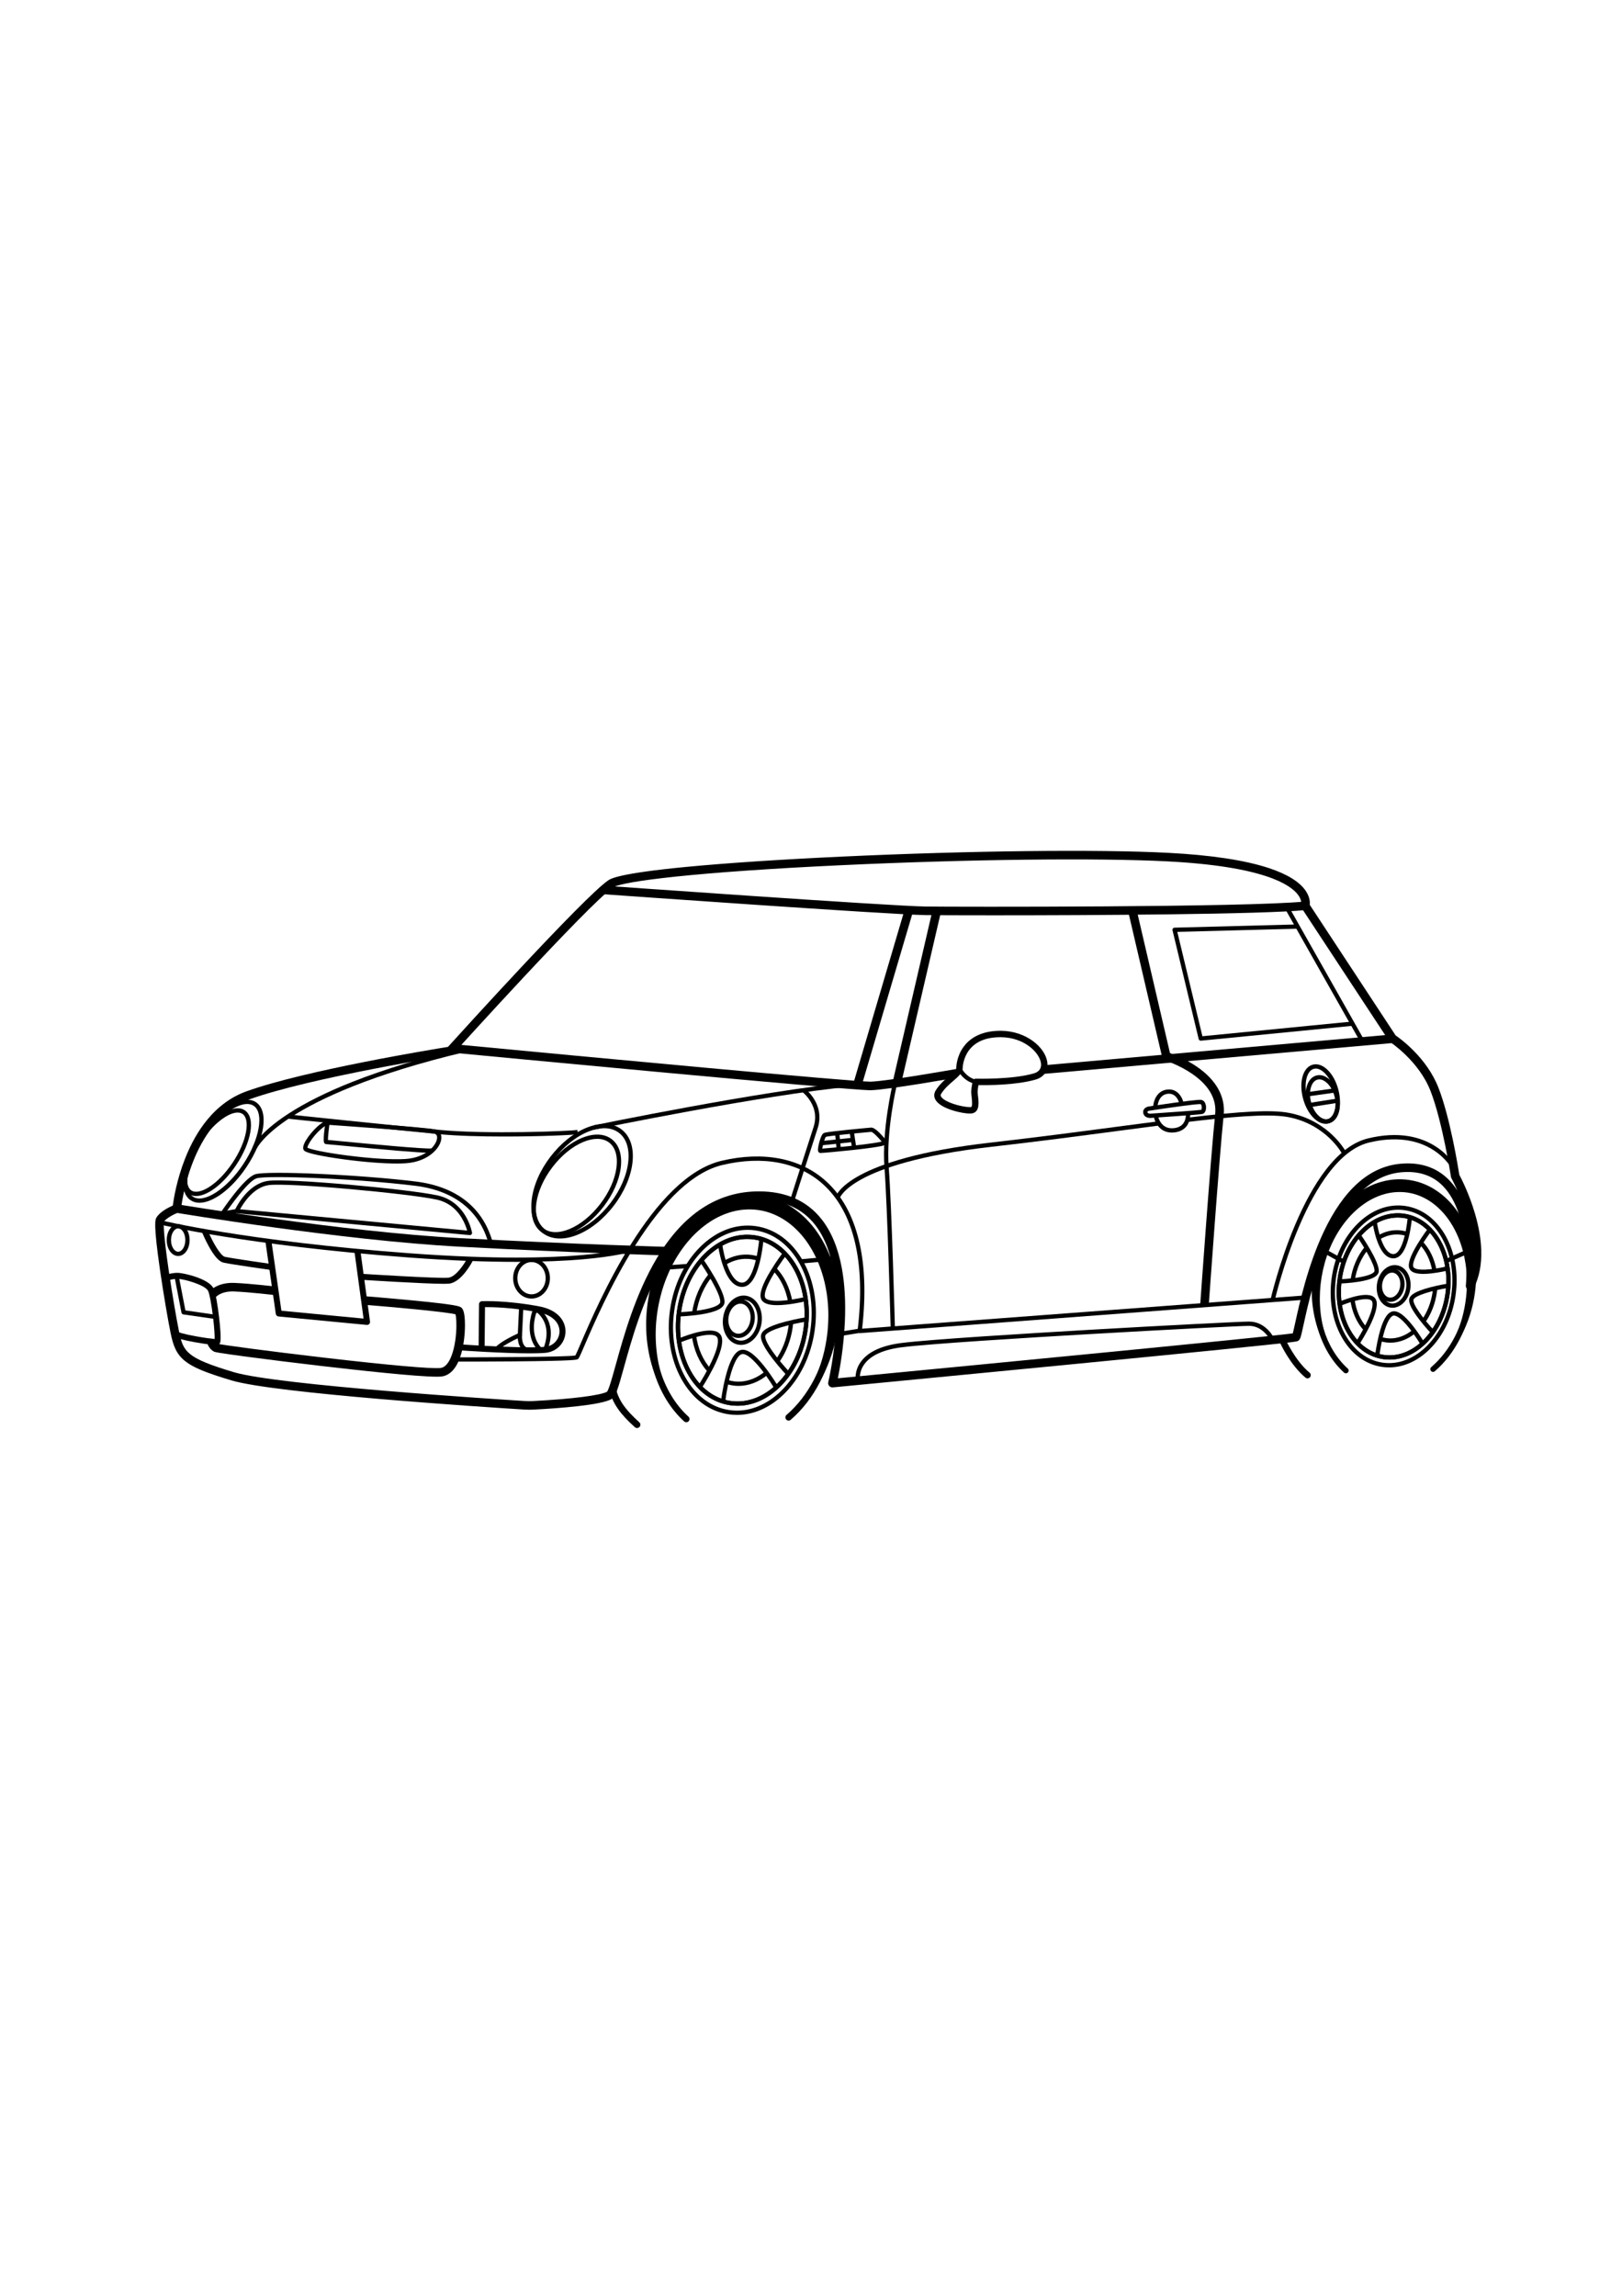 <?xml version="1.0" encoding="utf-8"?>
<!-- Generator: Adobe Illustrator 27.5.0, SVG Export Plug-In . SVG Version: 6.00 Build 0)  -->
<svg xmlns="http://www.w3.org/2000/svg" xmlns:xlink="http://www.w3.org/1999/xlink" viewBox="0 0 3787.958 2473.768" width="595" height="842" preserveAspectRatio="xMidYMid meet" data-scaled="true">
<g id="Layer_3">
	<rect x="0" y="0" style="fill:#FFFFFF;" width="3787.958" height="2473.768"/>
</g>
<g id="Layer_2">
	<g>
		<g>
			<path d="M1235.972,1848.099c-3.911,0-7.823-0.121-11.704-0.364c-96.345-6.04-582.094-37.707-683.723-68.091
				c-60.181-17.992-89.475-30.175-108.085-44.949c-20.712-16.442-27.975-35.911-34.133-66.084
				c-5.787-28.357-16.608-91.078-24.699-146.951c-15.833-109.34-10.973-117.631-8.362-122.085
				c7.863-13.413,28.139-23.701,38.292-28.196c2.07-15.738,9.18-60.029,28.479-109.19c13.952-35.541,31.417-66.187,51.908-91.086
				c25.939-31.519,56.792-53.861,91.703-66.407c136.631-49.103,434.792-97.986,470.496-103.739
				c31.198-34.463,315.339-347.675,373.731-388.439c5.878-4.104,23.766-16.591,183.855-31.887
				c94.606-9.04,219.856-17.321,362.209-23.95c297.792-13.866,596.69-17.343,761.48-8.855
				c101.006,5.202,180.561,17.26,236.454,35.838c42.321,14.067,71.022,31.813,85.306,52.745
				c9.671,14.172,10.317,26.267,9.615,32.919l200.574,304.963c11.523,7.864,72.485,51.949,99.836,121.769
				c27.397,69.934,46.258,187.135,48.812,203.513c4.282,7.967,22.798,43.69,36.451,90.146c8.985,30.573,13.953,59.433,14.766,85.773
				c1.033,33.527-4.69,63.116-17.014,87.944c-2.147,4.327-7.079,6.501-11.725,5.164c-4.643-1.337-7.665-5.802-7.182-10.609
				c0.161-1.621,15.414-163.152-54.435-233.104c-24.531-24.567-57.358-35.02-97.584-31.06
				c-64.354,6.334-118.919,56.158-162.18,148.089c-36.061,76.63-54.787,161.966-64.848,207.812
				c-6.813,31.049-7.688,35.038-13.521,37.955c-2.664,1.332-4.769,2.385-176.412,19.681
				c-90.156,9.085-215.193,21.417-371.639,36.654c-266.358,25.943-535.06,51.661-537.743,51.917c-3.219,0.311-6.386-0.959-8.505-3.4
				c-2.118-2.441-2.926-5.758-2.168-8.9c0.152-0.633,15.315-64.221,18.789-141.432c3.162-70.286-2.944-166.612-49.993-226.358
				c-30.07-38.186-74.057-57.548-130.739-57.548c-207.038,0-280.146,264.147-315.279,391.091
				c-13.917,50.286-19.208,67.963-28.586,73.59c-24.383,14.629-124.977,21.862-182.77,24.872c0,0,0,0-0.001,0
				C1242.471,1848.015,1239.222,1848.099,1235.972,1848.099z M382.853,1409.152c-0.715,3.278-2.326,21.479,11.153,113.651
				c8.249,56.4,18.479,115.158,23.918,141.809c9.906,48.537,17.09,62.606,128.351,95.87
				c101.648,30.39,620.424,63.604,679.244,67.292c6.345,0.396,12.786,0.432,19.142,0.101l0,0
				c89.932-4.684,157.517-13.193,172.998-21.749c4.465-5.503,12.775-35.529,20.122-62.075
				c18.26-65.977,45.855-165.681,96.467-250.256c61.747-103.183,141.851-155.5,238.087-155.5
				c63.134,0,112.415,21.936,146.471,65.198c22.648,28.771,38.513,67.125,47.153,113.999c6.813,36.954,9.191,79.338,7.07,125.973
				c-2.658,58.459-11.593,108.217-16.328,131.253c354.982-33.986,999.317-96.342,1062.421-104.894
				c1.415-5.274,3.539-14.951,5.609-24.385c10.229-46.613,29.268-133.377,66.285-212.04
				c46.47-98.749,106.465-152.405,178.317-159.478c46.483-4.575,84.749,7.826,113.725,36.861
				c7.476,7.491,14.288,16.021,20.431,25.575c-7.686-17.469-13.61-28.279-13.831-28.677c-0.578-1.04-0.968-2.18-1.147-3.356
				c-0.195-1.286-19.873-129.355-47.93-200.972c-27.231-69.515-93.24-113.061-93.903-113.492c-1.156-0.752-2.15-1.74-2.909-2.892
				L3039.898,676.99c-1.768-2.688-2.318-5.551-1.179-8.539c0.282-1.226,1.849-9.902-6.897-21.962
				c-17.714-24.426-80.948-67.131-305.431-78.692c-164.192-8.456-462.321-4.978-759.521,8.86
				c-340.985,15.877-514.675,37.687-535.546,52.257c-58.64,40.938-369.572,384.598-372.706,388.065
				c-1.533,1.696-3.602,2.815-5.86,3.172c-3.257,0.514-327.388,51.989-470.344,103.364
				c-71.491,25.691-111.014,93.32-131.581,145.529c-22.689,57.596-28.03,109.768-28.081,110.289
				c-0.371,3.768-2.838,7.006-6.372,8.36C406.137,1391.638,388.241,1400.858,382.853,1409.152z M3018.003,1673.397
				c-0.001,0.001-0.001,0.002-0.001,0.002S3018.002,1673.398,3018.003,1673.397z M3023.583,1669.125
				c-0.001,0-0.002,0.001-0.004,0.001C3023.581,1669.126,3023.582,1669.125,3023.583,1669.125z M3038.765,668.333
				C3038.765,668.333,3038.765,668.333,3038.765,668.333L3038.765,668.333z"/>
		</g>
		<g>
			<path d="M1555.943,1487.809c-2.069-0.056-210.075-5.775-483.298-20.393c-273.649-14.639-657.649-78.552-661.496-79.196
				l3.302-19.725c3.836,0.642,386.747,64.371,659.262,78.95c272.944,14.601,480.705,20.314,482.771,20.371L1555.943,1487.809z"/>
		</g>
		<g>
			<path d="M1205.328,1502.866c-66.685,0-149.385-2.65-249.994-10.132c-383.274-28.502-581.927-77.085-583.889-77.572l2.411-9.705
				c1.955,0.485,199.911,48.875,582.221,77.305c199.73,14.854,328.52,10.616,401.389,4.445
				c78.574-6.652,110.271-16.825,110.582-16.927l3.116,9.502c-1.315,0.432-33.125,10.639-112.854,17.39
				C1321.845,1500.258,1271.463,1502.866,1205.328,1502.866z"/>
		</g>
		<g>
			<path d="M633.376,1521.962c-3.724-0.527-91.419-12.968-111.14-17.201c-10.389-2.231-21.739-14.762-34.701-38.31
				c-8.949-16.26-15.334-31.732-15.601-32.384l12.949-5.321c11.644,28.314,30.359,60.194,40.292,62.327
				c19.239,4.129,109.258,16.898,110.166,17.027L633.376,1521.962z"/>
		</g>
		<g>
			<path d="M1037.067,1554.15c-45.984,0-188.042-9.093-194.676-9.52l0.898-13.971c1.782,0.114,178.564,11.431,203.506,9.23
				c17.956-1.584,38.158-33.168,44.427-45.203l12.421,6.458c-2.664,5.126-26.854,50.153-55.617,52.69
				C1045.582,1554.051,1041.838,1554.15,1037.067,1554.15z"/>
		</g>
		<g>
			<path d="M857.179,1650.116c-0.222,0-0.444-0.011-0.667-0.032l-206.148-19.705c-3.216-0.307-5.804-2.775-6.263-5.974
				l-24.286-169.297l13.858-1.988l23.504,163.847l191.874,18.341l-21.313-156.767l13.872-1.887l22.503,165.518
				c0.288,2.118-0.408,4.252-1.889,5.794C860.9,1649.346,859.074,1650.116,857.179,1650.116z"/>
		</g>
		<g>
			<path d="M505.225,1697.15c-12.696,0.001-49.17-6.52-49.581-6.593c-9.154-1.645-22.276-4.197-32.801-7.023
				c-13.615-3.656-18.803-6.451-20.56-11.076l13.087-4.973c-0.473-1.246-1.189-1.804-1.199-1.811
				c1.969,1.5,14.045,5.815,45.654,11.408c18.055,3.194,33.812,5.275,41.422,5.93c0.249-7.708-0.653-25.338-3.782-51.422
				c-3.462-28.856-7.973-53.127-11.224-60.395c-6.508-14.546-56.261-28.151-70.679-28.705c-11.604-0.44-26.521,4.753-26.671,4.807
				l-4.663-13.201c0.71-0.251,17.556-6.148,31.872-5.596c13.366,0.514,72.486,13.654,82.92,36.979
				c4.767,10.656,9.615,41.221,12.561,66.271c2.801,23.809,5.439,53.67,2.102,60.724c-1.421,3.002-3.783,4.037-5.064,4.386
				C507.882,1697.06,506.716,1697.15,505.225,1697.15z"/>
		</g>
		<g>
			<path d="M501.772,1636.191l-73.768-10.61c-2.108-0.304-3.793-1.909-4.197-4l-16.168-83.621l9.818-1.898l15.493,80.128
				l70.247,10.104L501.772,1636.191z"/>
		</g>
		<g>
			<path d="M503.991,1585.266l-15.999-12.002c0.703-0.938,17.704-22.977,59.616-21.234c37.101,1.514,94.604,8.35,97.034,8.64
				l-2.372,19.859c-0.587-0.07-59.164-7.034-95.477-8.517C515.784,1570.772,504.1,1585.121,503.991,1585.266z"/>
		</g>
		<g>
			<path d="M1019.923,1771.001c-47.099,0.001-186.111-15.34-269.866-25.111c-58.335-6.805-119.882-14.422-168.86-20.896
				c-77.417-10.233-79.936-11.673-82.157-12.942c-11.201-6.401-14.923-18.76-15.311-20.148l19.264-5.377
				c0.427,1.412,2.193,5.485,5.202,7.664c12.897,2.932,119.676,17.369,249.633,32.47c149.925,17.422,251.212,26.398,270.949,24.002
				c7.925-0.96,14.968-7.028,20.932-18.035c7.944-14.659,13.589-38.049,15.489-64.17c1.58-21.724,0.047-37.412-1.402-43.136
				c-19.229-4.983-122.245-15.063-214.232-22.406l1.592-19.938c0.527,0.043,53.369,4.271,106.734,9.373
				c110.675,10.579,115.553,14.331,119.114,17.071c2.474,1.902,9.045,6.957,8.858,42.382c-0.115,21.852-3.077,44.949-8.127,63.372
				c-11.646,42.488-31.744,53.546-46.552,55.342C1028.455,1770.847,1024.652,1771.001,1019.923,1771.001z M1063.181,1623.476
				L1063.181,1623.476C1063.181,1623.477,1063.181,1623.477,1063.181,1623.476z"/>
		</g>
		<g>
			<path d="M1067.736,1735.766c-3.78,0-5.897-0.002-6.015-0.002l0.01-10c68.071,0.071,262.445-0.6,281.985-4.33
				c1.924-3.479,6.712-14.605,12.17-27.29c41.409-96.229,167.42-389.064,329.281-427.263c97.334-22.971,183.658-6.325,243.07,46.868
				c74.111,66.354,103.492,185.623,85.106,345.146l1035.128-77.74l0.749,9.973l-1041.183,78.194
				c-1.498,0.106-2.958-0.452-3.992-1.534c-1.033-1.083-1.527-2.572-1.346-4.058c19.424-159.172-8.632-277.617-81.134-342.531
				c-56.905-50.949-140.045-66.785-234.103-44.586c-66.638,15.727-135.378,79.156-204.311,188.528
				c-56.223,89.205-98.003,186.296-118.081,232.955c-12.016,27.922-13.183,30.304-15.609,31.848
				c-2.4,1.527-6.419,4.085-148.294,5.29C1143.586,1735.723,1086.09,1735.766,1067.736,1735.766z M1343.186,1722.299
				L1343.186,1722.299C1343.186,1722.299,1343.186,1722.299,1343.186,1722.299z"/>
		</g>
		<g>
			
				<rect x="1960.888" y="1663.095" transform="matrix(0.987 -0.16 0.16 0.987 -241.03 338.495)" width="47.078" height="10"/>
		</g>
		<g>
			<path d="M2976.926,1593.024l-9.748-2.228c0.193-0.847,19.771-85.659,57.13-173.71c22.004-51.861,45.802-94.739,70.73-127.441
				c31.56-41.398,65.146-66.649,99.826-75.052c34.198-8.285,66.213-10.011,95.155-5.126c23.294,3.931,44.645,12.122,63.457,24.347
				c32.136,20.882,45.585,46.079,46.142,47.142l-8.857,4.643l4.429-2.321l-4.425,2.328c-0.127-0.24-13.048-24.267-43.186-43.696
				c-39.847-25.688-91.841-31.773-150.359-17.597c-32.38,7.845-64.069,31.849-94.189,71.345
				c-24.418,32.019-47.789,74.146-69.464,125.21C2996.531,1508.116,2977.118,1592.185,2976.926,1593.024z"/>
		</g>
		<g>
			<path d="M1998.653,1781.281c-0.188-0.91-4.419-22.547,11.501-44.835c16.704-23.388,48.548-38.226,94.646-44.101
				c66.614-8.49,301.517-22.807,435.61-30.584c186-10.789,358.18-19.477,376.727-19.477c40.26,0,58.694,39.159,59.459,40.826
				l-9.088,4.172c-0.322-0.685-16.766-34.998-50.371-34.998c-18.415,0-190.308,8.681-376.147,19.46
				c-133.965,7.771-368.608,22.068-434.926,30.521c-43.068,5.489-72.548,18.873-87.619,39.78
				c-13.46,18.67-10.142,36.485-9.993,37.235L1998.653,1781.281z M2967.511,1687.291c0-0.002-0.002-0.005-0.003-0.008l4.544-2.086
				L2967.511,1687.291z"/>
		</g>
		<g>
			<path d="M465.825,1364.919c-7.685,0-14.649-1.891-20.598-5.857c-15.159-10.109-20.905-31.765-16.181-60.979
				c4.505-27.858,18.021-59.747,38.057-89.792c42.801-64.183,100.247-98.51,130.781-78.146
				c30.534,20.363,20.925,86.59-21.876,150.772l0,0C541.546,1332.594,497.583,1364.919,465.825,1364.919z M577.232,1134.259
				c-27.76,0-69.999,31.879-101.809,79.58c-19.258,28.879-32.223,59.364-36.504,85.84c-4.003,24.757,0.318,43.368,11.857,51.063
				c25.01,16.681,78.547-17.84,116.914-75.374l0,0c38.366-57.533,49.653-120.228,24.647-136.903
				C588.062,1135.614,582.954,1134.259,577.232,1134.259z"/>
		</g>
		<g>
			<path d="M1307.626,1448.368c-15.431,0-29.183-4.282-40.368-12.8c-20.259-15.427-29.365-42.667-25.64-76.703
				c3.623-33.114,19.023-68.953,43.362-100.915c24.338-31.962,54.792-56.338,85.75-68.637c31.819-12.643,60.501-11.108,80.76,4.319
				c20.259,15.427,29.365,42.667,25.64,76.703c-3.624,33.114-19.023,68.953-43.361,100.915l0,0
				c-24.338,31.962-54.792,56.338-85.75,68.637C1333.767,1445.549,1320.143,1448.368,1307.626,1448.368z M1411.078,1190.841
				c-11.244,0-23.61,2.582-36.657,7.765c-29.294,11.639-58.233,34.865-81.486,65.402c-23.254,30.536-37.948,64.61-41.378,95.944
				c-3.328,30.412,4.399,54.441,21.758,67.66c17.358,13.218,42.577,14.275,71.01,2.981c29.294-11.639,58.233-34.865,81.486-65.402
				l0,0c23.253-30.536,37.948-64.61,41.377-95.944c3.328-30.412-4.399-54.441-21.758-67.66
				C1436.038,1194.435,1424.339,1190.841,1411.078,1190.841z"/>
		</g>
		<g>
			<path d="M1141.658,1462.503c-20.721-78.498-80.244-125.971-172.134-137.288c-134.905-16.615-345.741-25.075-370.301-17.371
				c-19.749,6.195-63.222,66.782-78.306,89.604l-8.343-5.514c5.751-8.702,56.963-85.257,83.656-93.631
				c28.05-8.804,245.061,1.043,374.517,16.986c96.285,11.859,158.729,61.882,180.58,144.661L1141.658,1462.503z"/>
		</g>
		<g>
			<path d="M1097.432,1440.453c-0.155,0-0.311-0.007-0.467-0.021l-543.998-50.969l-30.535,5.439l-1.754-9.846l28.681-5.108
				c5.772-11.602,32.348-59.992,76.697-66.163c47.474-6.604,327.828,19.2,395.636,33.918c28.057,6.091,50.914,23.07,66.101,49.104
				c11.381,19.51,14.444,37.073,14.569,37.812c0.259,1.532-0.209,3.098-1.266,4.236
				C1100.145,1439.878,1098.815,1440.453,1097.432,1440.453z M560.588,1380.133l530.369,49.69
				c-1.808-6.496-5.424-17.121-11.973-28.271c-13.929-23.714-33.919-38.543-59.412-44.077
				c-65.351-14.185-346.769-40.096-392.137-33.786C592.408,1328.562,568.851,1365.16,560.588,1380.133z"/>
		</g>
		<g>
			<path d="M2033.249,1102.14c-56.294,0-939.754-84.189-977.661-87.804l1.898-19.91c320.247,30.541,931.427,87.725,975.186,87.725
				c0.445,0,0.827-0.006,1.154-0.018c40.515-1.474,196.108-28.979,197.675-29.256l3.49,19.693
				c-6.454,1.144-158.541,28.025-200.439,29.549C2034.185,1102.133,2033.748,1102.14,2033.249,1102.14z"/>
		</g>
		<g>
			
				<rect x="2435.1" y="1007.582" transform="matrix(0.996 -0.088 0.088 0.996 -78.651 254.786)" width="818.622" height="20"/>
		</g>
		<g>
			<path d="M926.408,1273.282c-31.897,0-75.508-3.365-121.743-9.525c-24.354-3.245-46.973-6.995-63.69-10.559
				c-29.088-6.2-30.851-9.725-32.017-12.057c-1.756-3.512-1.209-8.333,1.671-14.738c7.889-17.55,34.221-48.414,53.043-53.464
				c0.534-0.142,1.088-0.195,1.637-0.159c9.07,0.62,222.453,15.244,250.24,20.801c10.092,2.02,15.911,10.005,15.186,20.842
				c-0.81,12.102-9.333,25.745-22.798,36.496c-11.115,8.875-30.679,19.857-60.755,21.777
				C941.012,1273.089,934.046,1273.282,926.408,1273.282z M717.927,1236.29c5.713,3.382,36.664,10.873,91.898,18.06
				c55.188,7.181,106.297,10.313,136.719,8.366c50.343-3.213,73.176-33.475,74.212-48.961c0.392-5.85-2.021-9.338-7.169-10.367
				c-26.276-5.256-232.688-19.513-248.071-20.569c-7.963,2.545-20.088,12.583-31.211,25.894
				C722.47,1222.875,718.004,1233.119,717.927,1236.29z M717.347,1235.892"/>
		</g>
		<g>
			<path d="M1002.691,1248.121c-24.893,0-98.258-6.521-204.873-16.763c-18.923-1.818-33.906-3.257-35.719-3.33
				c-1.602,0.028-3.075-0.648-4.151-1.841c-1.553-1.722-4.444-4.926,2.074-49.148l9.893,1.458
				c-2.226,15.107-4.165,32.909-4.038,39.798c4.386,0.379,13.493,1.245,32.896,3.109c54.343,5.22,198.696,19.078,209.561,16.531
				l2.837,9.588C1009.841,1247.926,1006.988,1248.121,1002.691,1248.121z M762.281,1228.023c-0.046,0.002-0.091,0.004-0.136,0.004
				C762.201,1228.027,762.246,1228.025,762.281,1228.023z M762.029,1218.029c0.065,0,0.14,0.001,0.224,0.004
				c-0.131-0.005-0.266-0.005-0.404,0C761.901,1218.03,761.961,1218.029,762.029,1218.029z"/>
		</g>
		<g>
			<path d="M599.296,1238.765l-9.187-3.95c0.571-1.338,14.779-33.288,83.586-77.97c39.947-25.94,90.333-50.989,149.758-74.452
				c74.118-29.263,162.641-56.149,263.108-79.912l2.302,9.732c-224.833,53.177-346.003,111.979-408.06,151.943
				C613.637,1207.413,599.431,1238.457,599.296,1238.765z"/>
		</g>
		<g>
			<path d="M1297.366,1443.484c-12.922,0-24.389-3.56-33.711-10.659c-17.51-13.333-25.003-37.293-21.101-67.465
				c3.774-29.178,17.82-60.961,39.55-89.497c21.73-28.536,48.634-50.528,75.757-61.926c28.047-11.784,53.137-10.934,70.648,2.4
				c17.51,13.333,25.003,37.293,21.101,67.465c-3.774,29.177-17.82,60.961-39.55,89.497l0,0
				c-21.73,28.535-48.634,50.527-75.757,61.926C1321.187,1440.736,1308.715,1443.484,1297.366,1443.484z M1394.753,1215.683
				c-10.002,0-21.155,2.488-33.018,7.473c-25.534,10.731-50.989,31.601-71.675,58.766c-20.686,27.165-34.035,57.253-37.588,84.721
				c-3.424,26.475,2.699,47.152,17.242,58.228c14.543,11.073,36.105,11.478,60.715,1.136c25.534-10.729,50.989-31.6,71.675-58.765
				l0,0c20.686-27.165,34.035-57.253,37.588-84.722c3.424-26.474-2.699-47.151-17.242-58.227
				C1414.917,1218.557,1405.499,1215.683,1394.753,1215.683z"/>
		</g>
		<g>
			<path d="M457.95,1349.168c-6.197,0-11.799-1.52-16.577-4.705c-12.677-8.454-17.217-26.821-12.786-51.72
				c4.18-23.484,15.866-50.489,32.905-76.041c36.541-54.796,84.953-84.523,110.213-67.681c12.677,8.454,17.217,26.821,12.786,51.72
				c-4.18,23.485-15.866,50.49-32.905,76.042l0,0C521.957,1321.215,484.518,1349.168,457.95,1349.168z M554.978,1154.29
				c-8.437,0-18.987,3.814-30.531,11.224c-18.94,12.157-38.343,32.308-54.635,56.738c-16.292,24.43-27.436,50.087-31.379,72.245
				c-3.639,20.443-0.545,35.623,8.488,41.646c9.034,6.024,24.236,3.047,41.711-8.171c18.94-12.157,38.343-32.307,54.635-56.737l0,0
				c16.292-24.43,27.436-50.087,31.379-72.245c3.639-20.443,0.545-35.624-8.488-41.647
				C563.092,1155.297,559.314,1154.29,554.978,1154.29z"/>
		</g>
		<g>
			<path d="M1387.976,1194.099l-2.024-9.793c3.955-0.817,397.799-81.928,598.019-100.169l0.908,9.959
				C1785.221,1112.287,1391.926,1193.284,1387.976,1194.099z"/>
		</g>
		<g>
			<path d="M2320.202,693.759c-80.544,0-140.309-0.259-159.202-0.518c-82.329-1.128-725.708-46.841-753.055-48.787l1.419-19.95
				c6.692,0.476,670.153,47.619,751.91,48.738c72.681,0.996,751.132,2.015,885.967-11.697l2.023,19.897
				C2948.867,691.653,2550.013,693.759,2320.202,693.759z"/>
		</g>
		<g>
			
				<rect x="1849.187" y="876.075" transform="matrix(0.283 -0.959 0.959 0.283 628.948 2613.394)" width="426.094" height="20.001"/>
		</g>
		<g>
			
				<rect x="1935.596" y="874.308" transform="matrix(0.226 -0.974 0.974 0.226 795.76 2770.425)" width="412.348" height="19.999"/>
		</g>
		<g>
			<path d="M2822.847,1604.571l-19.949-1.412c0.246-3.489,24.815-350.066,34.948-444.646c3.81-35.551-14.181-67.33-53.469-94.457
				c-30.619-21.141-63.104-31.236-63.429-31.336c-3.406-1.044-6.006-3.823-6.814-7.293l-79.578-341.426l19.479-4.54l78.311,335.991
				c11.162,3.944,37.319,14.225,62.987,31.864c45.422,31.216,66.999,70.403,62.4,113.328
				C2847.637,1254.869,2823.094,1601.084,2822.847,1604.571z"/>
		</g>
		<g>
			<path d="M1853.934,1363.93l-9.525-3.043c0.385-1.205,38.692-121.089,55.679-173.233c6.616-20.312,4.245-40.143-7.048-58.942
				c-8.598-14.313-19.409-22.651-19.517-22.734l6.047-7.964c0.495,0.375,12.238,9.376,21.843,25.219
				c12.842,21.184,15.672,44.531,8.183,67.519C1892.618,1242.87,1854.319,1362.726,1853.934,1363.93z"/>
		</g>
		<g>
			<path d="M2080.046,1658.658c-0.077-2.873-7.729-288.371-14.463-375.155c-6.804-87.695,18.814-194.497,19.074-195.566l9.717,2.36
				c-0.256,1.054-25.5,106.348-18.82,192.433c6.753,87.036,14.412,372.787,14.488,375.663L2080.046,1658.658z"/>
		</g>
		<g>
			<path d="M3135.128,1251.753c-0.091-0.174-9.603-18.052-30.188-37.656c-18.909-18.008-51.345-41.231-98.484-49.598
				c-47.91-8.493-144.653,1.174-232.972,11.752l-1.189-9.93c127.903-15.317,196.252-18.699,235.908-11.668
				c49.778,8.834,83.998,33.423,103.939,52.494c21.655,20.711,31.442,39.196,31.849,39.973L3135.128,1251.753z"/>
		</g>
		<g>
			<path d="M1961.071,1353.984l-9.581-2.865c1.053-3.614,29.608-88.949,362.556-126.779c105.408-11.98,204.832-25.128,292.551-36.73
				c34.819-4.604,67.706-8.954,99.057-12.982l1.275,9.918c-31.333,4.026-64.211,8.375-99.021,12.979
				c-87.762,11.606-187.234,24.762-292.733,36.751c-169.191,19.225-256.536,50.832-300.017,73.963
				C1968.23,1333.203,1961.136,1353.779,1961.071,1353.984z"/>
		</g>
		<g>
			<path d="M2686.115,1166.879c-5.354,0-13.646-2.088-15.934-10.095c-1.034-3.62-0.589-7.08,1.287-10.007
				c2.769-4.317,7.876-6.142,10.462-6.54l0,0c0.286-0.044,28.985-4.474,58.304-8.568c60.284-8.42,64.371-7.267,66.34-6.715
				c7.204,2.027,10.215,10.643,10.003,18.281c-0.215,7.731-3.569,13.25-8.756,14.403c-6.989,1.554-108.899,8.424-120.497,9.203
				C2686.943,1166.866,2686.538,1166.879,2686.115,1166.879z M2802.334,1134.53c-13.05,0-78.39,9.335-118.876,15.591
				c-0.002,0-0.004,0.001-0.006,0.001c-0.87,0.133-2.861,0.956-3.565,2.054c-0.14,0.218-0.43,0.672-0.09,1.861
				c0.855,2.996,6.839,2.831,6.906,2.824c44.381-2.979,111.925-7.771,118.689-8.935c0.831-0.988,1.728-4.996,0.796-9.119
				c-0.6-2.656-1.658-3.95-2.244-4.198C2803.559,1134.556,2803.018,1134.53,2802.334,1134.53z"/>
		</g>
		<g>
			<path d="M2703.222,1139.555l-9.981-0.614c0.694-11.508,7.975-34.28,30.558-38.103c27.53-4.657,38.471,21.115,40.362,31.439
				l-9.836,1.803c-0.051-0.273-5.283-27.374-28.858-23.383C2705.117,1114.142,2703.289,1138.519,2703.222,1139.555z"/>
		</g>
		<g>
			<path d="M2736.53,1201.016c-17.671,0-28.063-9.396-33.815-17.779c-6.73-9.808-8.464-20.135-8.534-20.57l9.869-1.612
				c0.229,1.365,5.97,33.401,37.679,29.644c9.57-1.132,16.779-4.736,21.425-10.713c7.95-10.227,6.185-24.393,6.166-24.535
				l9.908-1.357c0.103,0.742,2.396,18.341-8.114,31.945c-6.349,8.218-15.839,13.127-28.209,14.591
				C2740.681,1200.892,2738.557,1201.016,2736.53,1201.016z"/>
		</g>
		<g>
			<path d="M2264.749,1156.57c-9.56,0-23.479-2.652-34.52-5.742c-15.086-4.222-34.927-11.761-43.777-23.699
				c-5.846-7.886-6.185-16.765-0.952-25.003c9.103-14.332,21.283-24.813,31.07-33.234c8.501-7.315,16.531-14.225,16.647-19.011
				c0.111-4.534,1.485-28.253,17.736-50.016c12.478-16.71,37.382-36.509,85.298-36.509c0.512,0,1.023,0.003,1.54,0.007
				c58.722,0.516,103.298,38.433,108.089,73.523c2.676,19.59-7.657,34.719-27.639,40.469
				c-45.393,13.063-112.343,13.224-133.18,12.928c-0.825,4.357-1.796,10.375-1.989,15.395c-0.071,1.871,0.364,5.442,0.826,9.223
				c1.77,14.476,4.442,36.35-11.998,40.916C2270.025,1156.337,2267.577,1156.57,2264.749,1156.57z M2336.205,978.356
				c-33.492,0-58.126,10.252-73.232,30.483c-13.814,18.501-14.703,39.116-14.759,41.406c-0.279,11.446-10.28,20.052-21.86,30.016
				c-9.506,8.181-20.281,17.452-28.191,29.907c-1.888,2.972-1.795,5.146,0.34,8.026c4.789,6.461,18.162,13.26,35.771,18.188
				c17.095,4.784,30.766,5.772,33.614,4.979c2.654-0.737,3.032-9.028,1.124-24.644c-0.561-4.585-1.044-8.545-0.926-11.618
				c0.401-10.456,3.473-23.611,3.604-24.166c0.817-3.474,3.974-5.919,7.535-5.778c0.835,0.024,83.957,2.435,134.87-12.217
				c12.719-3.66,18.572-11.968,16.926-24.024c-3.338-24.443-38.504-60.072-93.358-60.553
				C2337.174,978.358,2336.689,978.356,2336.205,978.356z"/>
		</g>
		<g>
			<path d="M2277.907,1087.535c-28.825-6.392-41.422-32.096-41.943-33.187l9.02-4.316l-4.51,2.158l4.505-2.17
				c0.108,0.225,11.122,22.437,35.093,27.751L2277.907,1087.535z"/>
		</g>
		<g>
			
				<rect x="3090.074" y="651.179" transform="matrix(0.87 -0.492 0.492 0.87 -7.992 1631.672)" width="9.999" height="359.672"/>
		</g>
		<g>
			<path d="M2804.206,986.474c-2.287,0-4.313-1.565-4.857-3.83l-61.097-253.895c-0.353-1.467-0.024-3.015,0.894-4.212
				c0.918-1.197,2.327-1.916,3.836-1.956l289.131-7.626l0.264,9.996l-282.956,7.464l58.633,243.658l351.872-34.534l0.977,9.953
				l-356.203,34.959C2804.533,986.466,2804.369,986.474,2804.206,986.474z"/>
		</g>
		<g>
			<g>
				<path d="M1915.912,1248.693c-0.227,0-0.396-0.006-0.506-0.018c-1.976-0.22-4.332-1.632-5.017-4.936
					c-1.129-5.453,2.555-18.896,3.305-21.535c4.835-17.018,8.599-19.168,10.015-19.978c1.584-0.905,4.236-2.421,57.942-7.865
					c25.642-2.599,50.976-4.868,52.016-4.961c3.493-0.344,9.077,0.866,21.321,13.212c8.039,8.105,14.973,16.956,15.736,17.938
					c1.404,1.805,1.584,4.162,0.471,6.153c-1.763,3.149-3.76,6.719-79.484,15.012
					C1961.543,1245.02,1921.503,1248.693,1915.912,1248.693z M1928.775,1210.94c-2.898,3.547-7.509,19.837-8.467,27.533
					c10.57-0.767,38.973-3.293,68.241-6.472c45.476-4.938,63.467-8.207,70.554-9.951c-10.05-12.113-21.04-22.398-24.523-22.691
					C1997.442,1202.672,1936.906,1208.658,1928.775,1210.94z M1929.03,1210.656 M2034.65,1199.353c-0.001,0-0.001,0-0.002,0
					C2034.649,1199.353,2034.649,1199.353,2034.65,1199.353z M2034.659,1199.352c-0.003,0-0.005,0-0.008,0
					C2034.655,1199.352,2034.656,1199.352,2034.659,1199.352z"/>
			</g>
			<g>
				
					<rect x="1986.985" y="1201.191" transform="matrix(0.989 -0.149 0.149 0.989 -159.509 310.725)" width="10.001" height="35.371"/>
			</g>
			<g>
				<rect x="1953.124" y="1202" transform="matrix(0.995 -0.096 0.096 0.995 -108.566 194.406)" width="10" height="38.057"/>
			</g>
			<g>
				
					<rect x="1920.556" y="1216.844" transform="matrix(0.994 -0.106 0.106 0.994 -118.747 214.774)" width="71.506" height="10"/>
			</g>
		</g>
		<g>
			<path d="M3095.704,1180.482c-9.436,0-19.288-4.797-28.387-13.962c-10.702-10.781-19.261-26.541-24.098-44.378
				c-10.422-38.424-0.562-73.411,22.448-79.651c23.018-6.239,49.198,18.971,59.617,57.394c10.422,38.423,0.561,73.41-22.448,79.65
				C3100.501,1180.168,3098.115,1180.482,3095.704,1180.482z M3072.759,1051.553c-1.519,0-3.013,0.192-4.474,0.589
				c-17.011,4.613-24.069,35.471-15.415,67.383c4.392,16.19,12.043,30.379,21.544,39.949c8.78,8.845,17.943,12.538,25.806,10.41
				c17.01-4.614,24.069-35.472,15.415-67.383C3107.723,1073.33,3088.923,1051.553,3072.759,1051.553z"/>
		</g>
		<g>
			<path d="M3097.334,1180.059c-8.199,0.001-16.646-3.71-24.383-10.829c-9.341-8.596-16.648-21.305-20.576-35.788
				c-3.928-14.482-4.044-29.143-0.326-41.279c3.967-12.948,11.809-21.613,22.083-24.4c10.274-2.784,21.421,0.729,31.386,9.898
				c9.341,8.596,16.648,21.305,20.576,35.788h-0.001c3.929,14.482,4.045,29.143,0.327,41.279
				c-3.967,12.948-11.81,21.613-22.084,24.4C3102.038,1179.751,3099.697,1180.059,3097.334,1180.059z M3081.085,1076.843
				c-1.479,0-2.927,0.189-4.336,0.57c-6.839,1.855-12.215,8.133-15.139,17.679c-3.172,10.356-3.024,23.046,0.416,35.732
				c3.44,12.686,9.726,23.712,17.695,31.046c7.348,6.761,15.16,9.459,21.997,7.606c6.839-1.855,12.216-8.133,15.14-17.678
				c3.172-10.356,3.024-23.047-0.416-35.733c0,0,0,0-0.001,0c-3.439-12.687-9.725-23.712-17.695-31.046
				C3092.913,1079.652,3086.785,1076.843,3081.085,1076.843z"/>
		</g>
		<g>
			
				<rect x="3051.333" y="1103.61" transform="matrix(0.99 -0.139 0.139 0.99 -123.913 438.534)" width="68.302" height="10.001"/>
		</g>
		<g>
			<rect x="3056" y="1126.537" transform="matrix(0.988 -0.155 0.155 0.988 -138.109 492.736)" width="65.978" height="10"/>
		</g>
		<g>
			<path d="M1237.481,1716.477c-61.559,0-154.899-6.421-159.734-6.757l0.97-13.967c0.476,0.033,16.302,1.122,39.055,2.414
				l0.955-96.553c0.037-3.714,2.968-6.753,6.679-6.923c2.28-0.106,56.783-2.396,134.5,12.239
				c20.057,3.777,36.265,11.883,46.872,23.44c9.57,10.427,14.489,23.59,13.851,37.064c-1.199,25.338-20.85,45.453-46.726,47.829
				C1264.524,1716.126,1251.869,1716.477,1237.481,1716.477z M1131.765,1698.937c46.604,2.481,111.428,5.09,140.858,2.387
				c21.355-1.961,33.28-18.865,34.022-34.55c0.835-17.631-11.686-38.996-49.33-46.085c-60.735-11.436-107.899-12.299-124.656-12.146
				L1131.765,1698.937z"/>
		</g>
		<g>
			<path d="M1164.623,1709.445l-9.083-4.184c5.524-11.991,41.33-29.369,53.759-35.112l2.886-60.114l9.988,0.479l-3.032,63.157
				c-0.09,1.878-1.226,3.547-2.939,4.319C1196.765,1686.752,1167.912,1702.305,1164.623,1709.445z"/>
		</g>
		<g>
			<path d="M1233.951,1714.42c-22.351-2.972-25.984-28.411-24.783-41.448l9.958,0.909c-0.102,1.149-2.287,28.177,16.142,30.627
				L1233.951,1714.42z"/>
		</g>
		<g>
			<path d="M1257.532,1710.818c-29.084-30.257-20.349-73.117-15.243-90.14c1.228-4.094,4.412-7.228,8.516-8.383
				c4.106-1.151,8.455-0.142,11.638,2.711c6.881,6.165,16.081,16.848,20.83,32.725c5.544,18.529,3.738,39.527-5.365,62.411
				l-9.292-3.695c18.495-46.494-0.11-72.581-12.847-83.993c-0.862-0.771-1.783-0.663-2.256-0.532
				c-0.472,0.134-1.314,0.521-1.647,1.63c-5.715,19.056-11.643,54.831,12.874,80.337L1257.532,1710.818z"/>
		</g>
		<g>
			<path d="M1241.307,1588.621c-23.721,0-43.02-21.367-43.02-47.631c0-26.265,19.299-47.632,43.02-47.632s43.02,21.367,43.02,47.632
				C1284.326,1567.253,1265.028,1588.621,1241.307,1588.621z M1241.307,1503.358c-18.208,0-33.02,16.882-33.02,37.632
				s14.813,37.631,33.02,37.631c18.207,0,33.02-16.881,33.02-37.631S1259.514,1503.358,1241.307,1503.358z"/>
		</g>
		<g>
			<path d="M416.084,1489.21c-14.987,0-26.726-16.354-26.726-37.231s11.739-37.23,26.726-37.23s26.727,16.354,26.727,37.23
				S431.071,1489.21,416.084,1489.21z M416.084,1424.749c-9.066,0-16.726,12.47-16.726,27.23c0,14.761,7.66,27.231,16.726,27.231
				c9.067,0,16.727-12.471,16.727-27.231C432.811,1437.218,425.151,1424.749,416.084,1424.749z"/>
		</g>
		<g>
			<path d="M1177.458,1210.209c-53.922,0-110.128-1.415-152.145-5.485c-108.296-10.491-350.955-35.846-353.393-36.101l1.04-9.945
				c2.438,0.255,245.058,25.605,353.317,36.093c110.408,10.695,306.297,2.955,321.86,0.061l1.829,9.832
				C1338.231,1206.846,1260.57,1210.209,1177.458,1210.209z"/>
		</g>
		<g>
			<path d="M1487.745,1890.596c-1.792,0-3.59-0.639-5.024-1.934c-34.807-31.436-50.819-54.502-59.078-85.105
				c-1.08-3.999,1.288-8.115,5.287-9.195c4-1.08,8.116,1.289,9.195,5.287c7.516,27.848,21.817,48.229,54.65,77.881
				c3.074,2.776,3.316,7.52,0.539,10.594C1491.833,1889.762,1489.793,1890.596,1487.745,1890.596z"/>
		</g>
		<g>
			<path d="M1487.745,1890.596c-1.792,0-3.59-0.639-5.024-1.934c-34.807-31.436-50.819-54.502-59.078-85.105
				c-1.08-3.999,1.288-8.115,5.287-9.195c4-1.08,8.116,1.289,9.195,5.287c7.516,27.848,21.817,48.229,54.65,77.881
				c3.074,2.776,3.316,7.52,0.539,10.594C1491.833,1889.762,1489.793,1890.596,1487.745,1890.596z"/>
		</g>
		<g>
			<g>
				<path d="M1721.161,1860.21c-6.384,0-12.781-0.456-19.168-1.376c-45.359-6.536-84.599-35.695-110.49-82.105
					c-25.645-45.969-35.131-103.467-26.71-161.9s33.754-110.914,71.334-147.772c37.941-37.213,83.816-54.105,129.176-47.57
					c45.36,6.537,84.6,35.696,110.491,82.106c25.645,45.969,35.131,103.466,26.711,161.899l0,0
					c-8.421,58.435-33.754,110.915-71.335,147.773C1798.571,1843.237,1760.115,1860.21,1721.161,1860.21z M1746.323,1428.125
					c-81.16,0-156.082,80.204-171.634,188.13c-8.109,56.276,0.963,111.537,25.546,155.603
					c24.337,43.624,60.981,70.998,103.183,77.079c42.204,6.084,85.085-9.832,120.749-44.811
					c36.024-35.332,60.329-85.783,68.438-142.06l0,0c16.668-115.671-41.081-220.051-128.73-232.682
					C1758.007,1428.539,1752.148,1428.125,1746.323,1428.125z"/>
			</g>
			<g>
				<path d="M1722.398,1838.842c-5.776,0-11.564-0.413-17.344-1.245c-41.03-5.912-76.517-32.275-99.924-74.233
					c-23.161-41.517-31.729-93.438-24.126-146.199c7.603-52.761,30.482-100.15,64.422-133.438
					c34.3-33.642,75.785-48.907,116.817-43.002c41.03,5.912,76.517,32.275,99.924,74.233
					c23.161,41.517,31.729,93.438,24.127,146.198c-7.603,52.762-30.482,100.151-64.422,133.44
					C1792.401,1823.499,1757.628,1838.842,1722.398,1838.842z M1745.066,1449.493c-72.89,0-140.187,72.093-154.165,169.098
					c-7.292,50.604,0.863,100.288,22.962,139.901c21.852,39.172,54.745,63.75,92.617,69.207
					c78.715,11.338,154.935-64.008,169.915-167.969l0,0c14.981-103.961-36.868-197.766-115.579-209.107
					C1755.551,1449.864,1750.292,1449.493,1745.066,1449.493z"/>
			</g>
			<g>
				<path d="M1722.398,1838.842c-5.776,0-11.564-0.413-17.344-1.245c-41.03-5.912-76.517-32.275-99.924-74.233
					c-23.161-41.517-31.729-93.438-24.126-146.199c7.603-52.761,30.482-100.15,64.422-133.438
					c34.3-33.642,75.785-48.907,116.817-43.002c41.03,5.912,76.517,32.275,99.924,74.233
					c23.161,41.517,31.729,93.438,24.127,146.198c-7.603,52.762-30.482,100.151-64.422,133.44
					C1792.401,1823.499,1757.628,1838.842,1722.398,1838.842z M1745.066,1449.493c-72.89,0-140.187,72.093-154.165,169.098
					c-7.292,50.604,0.863,100.288,22.962,139.901c21.852,39.172,54.745,63.75,92.617,69.207
					c78.715,11.338,154.935-64.008,169.915-167.969l0,0c14.981-103.961-36.868-197.766-115.579-209.107
					C1755.551,1449.864,1750.292,1449.493,1745.066,1449.493z"/>
			</g>
			<g>
				<path d="M1730.52,1696.776c-1.699,0-3.407-0.12-5.121-0.367c-12.243-1.765-22.781-9.541-29.675-21.899
					c-6.648-11.916-9.115-26.767-6.946-41.814c2.168-15.049,8.728-28.599,18.469-38.152c10.102-9.909,22.408-14.391,34.651-12.63
					c12.242,1.765,22.781,9.541,29.675,21.898c6.647,11.917,9.114,26.767,6.946,41.815l0,0
					C1774.284,1675.006,1753.347,1696.776,1730.52,1696.776z M1736.722,1591.542c-7.864,0-15.722,3.518-22.473,10.139
					c-8.185,8.028-13.716,19.549-15.574,32.439c-1.857,12.891,0.196,25.505,5.782,35.518c5.34,9.571,13.284,15.563,22.368,16.872
					c19.285,2.781,38.033-16.201,41.796-42.31c1.857-12.892-0.196-25.505-5.781-35.518c-5.34-9.571-13.284-15.563-22.368-16.872
					C1739.224,1591.631,1737.973,1591.542,1736.722,1591.542z"/>
			</g>
			<g>
				<path d="M1588.344,1630.302l-0.351-9.994c0.24-0.009,24.297-0.892,48.204-4.736c33.186-5.337,45.466-13.155,45.892-18.692
					c1.442-18.742-34.985-75.731-49.142-96.109l8.212-5.706c5.418,7.797,52.875,76.917,50.901,102.583
					c-1,13.003-18.78,22.1-54.356,27.811C1613.189,1629.393,1589.347,1630.267,1588.344,1630.302z"/>
			</g>
			<g>
				<path d="M1638.696,1797.674l-8.379-5.459c15.005-23.037,52.435-87.871,45.525-110.905c-0.815-2.718-2.547-4.611-5.45-5.958
					c-18.078-8.395-67.327,9.473-84.776,17.064l-3.991-9.169c6.84-2.978,67.567-28.757,92.974-16.968
					c5.452,2.529,9.194,6.733,10.821,12.157c4.153,13.843-2.57,38.27-19.982,72.602
					C1652.795,1775.97,1638.835,1797.46,1638.696,1797.674z"/>
			</g>
			<g>
				<path d="M1693.93,1827.146l-9.923-1.24c0.033-0.261,3.337-26.389,10.107-53.352c9.563-38.089,20.865-58.863,34.553-63.511
					c14.21-4.823,33.019,8.009,57.498,39.239c17.104,21.821,30.454,44.424,31.014,45.375l-8.619,5.072
					c-21.644-36.771-59.736-85.961-76.678-80.218C1713.347,1724.804,1698.767,1788.485,1693.93,1827.146z"/>
			</g>
			<g>
				<path d="M1837.315,1767.83c-0.165-0.175-16.745-17.752-32.212-37.758c-29.239-37.818-29.571-51.34-27.278-58.222
					c2.299-6.898,10.68-17.464,56.707-29.527c24.328-6.377,48.086-10.139,48.323-10.176l1.552,9.879
					c-0.233,0.036-23.56,3.732-47.408,9.987c-42.727,11.207-48.835,20.438-49.688,22.999c-0.858,2.573-1.54,13.709,25.702,48.942
					c15.168,19.618,31.406,36.834,31.568,37.005L1837.315,1767.83z"/>
			</g>
			<g>
				<path d="M1733.007,1561.374c-0.503,0-1.009-0.016-1.518-0.046c-17.95-1.077-32.661-18.34-43.724-51.311
					c-7.861-23.429-10.951-46.177-11.078-47.134l9.912-1.323c3.265,24.41,17.803,88.124,45.489,89.785
					c26.955,1.59,38.943-75.326,41.037-102.408l9.971,0.77c-0.087,1.133-2.219,28.061-9.088,55.202
					C1764.521,1542.39,1750.732,1561.374,1733.007,1561.374z"/>
			</g>
			<g>
				<path d="M1814.818,1603.986c-21.429,0.001-33.75-4.897-37.482-14.814c-4.473-11.888,2.831-33.341,22.33-65.585
					c13.835-22.879,29.019-42.993,29.171-43.193l7.974,6.035c-22.582,29.84-56.156,83.165-50.115,99.222
					c2.77,7.364,20.697,10.042,47.952,7.166c23.12-2.441,45.486-7.941,45.709-7.997l2.405,9.707
					c-0.935,0.231-23.176,5.704-46.972,8.225C1828.026,1603.573,1821.036,1603.986,1814.818,1603.986z"/>
			</g>
			<g>
				<path d="M1626.078,1623.406l-9.896-1.438c5.039-34.682,19.186-67.278,39.835-91.783l7.647,6.443
					C1644.201,1559.726,1630.853,1590.544,1626.078,1623.406z"/>
			</g>
			<g>
				<path d="M1724.827,1792.505c-4.391,0-8.774-0.312-13.14-0.939c-5.565-0.798-11.117-2.124-16.498-3.941l3.2-9.475
					c4.802,1.623,9.754,2.806,14.719,3.518c25.259,3.634,51.529-4.688,73.975-23.438l6.411,7.674
					C1772.673,1783.299,1748.705,1792.505,1724.827,1792.505z"/>
			</g>
			<g>
				<path d="M1840.672,1597.344c-5.114-29.738-17.924-56.184-36.071-74.465l7.098-7.045c19.58,19.726,33.369,48.071,38.829,79.814
					L1840.672,1597.344z"/>
			</g>
			<g>
				<path d="M1694.224,1510.005l-5.208-8.537c21.086-12.864,44.113-17.953,66.598-14.711c5.794,0.832,11.542,2.227,17.081,4.145
					l-3.27,9.449c-4.94-1.71-10.066-2.953-15.235-3.695C1734.034,1493.752,1713.3,1498.368,1694.224,1510.005z"/>
			</g>
			<g>
				<path d="M1819.325,1737.734l-8.149-5.795c15.545-21.859,25.949-48.581,30.086-77.276c0.521-3.657,0.941-7.304,1.247-10.828
					l9.963,0.865c-0.322,3.707-0.763,7.536-1.311,11.382C1846.796,1686.352,1835.788,1714.584,1819.325,1737.734z"/>
			</g>
			<g>
				<path d="M1653.252,1760.056c-19.883-21.22-33.233-51.315-37.59-84.743l9.916-1.293c4.089,31.368,16.508,59.495,34.971,79.198
					L1653.252,1760.056z"/>
			</g>
			<g>
				<path d="M1724.505,1680.647c-1.348,0-2.703-0.096-4.063-0.291c-19.492-2.81-32.456-25.182-28.898-49.87
					c3.558-24.689,22.308-42.486,41.802-39.683c19.492,2.81,32.456,25.182,28.898,49.87l0,0
					C1758.935,1663.64,1742.476,1680.647,1724.505,1680.647z M1729.212,1600.507c-13.045,0-25.177,13.413-27.771,31.404
					c-2.771,19.231,6.393,36.523,20.427,38.546c14.024,2.023,27.707-11.979,30.479-31.21c2.771-19.231-6.393-36.523-20.427-38.546
					C1731.015,1600.571,1730.11,1600.507,1729.212,1600.507z"/>
			</g>
			<g>
				<g>
					<path d="M1602.786,1877.33c-1.794,0-3.594-0.64-5.029-1.938c-31.497-28.492-55.771-68.105-70.197-114.559
						c-14.75-47.496-18.543-100.386-10.968-152.95c10.804-74.975,43.318-142.318,91.554-189.628
						c48.777-47.841,107.781-69.558,166.145-61.146c58.363,8.41,108.836,45.901,142.122,105.567
						c32.917,59.003,45.095,132.788,34.291,207.762c-11.681,81.06-49.637,154.388-104.137,201.185
						c-3.142,2.698-7.877,2.338-10.576-0.805c-2.699-3.143-2.338-7.878,0.804-10.576c51.785-44.465,87.892-114.426,99.062-191.942
						c21.232-147.338-52.207-280.276-163.705-296.344c-111.496-16.053-219.482,90.731-240.713,238.067
						c-14.56,101.037,14.708,198.459,76.381,254.245c3.072,2.779,3.31,7.521,0.531,10.594
						C1606.87,1876.498,1604.832,1877.33,1602.786,1877.33z"/>
				</g>
			</g>
			<g>
				<g>
					<path d="M1602.788,1869.83c-10.524-8.264-20.229-17.695-29.03-27.96c-8.734-10.318-16.632-21.417-23.594-33.114
						c-13.854-23.439-24.13-49.087-30.916-75.65c-3.387-13.289-5.881-26.817-7.619-40.455c-1.738-13.641-2.551-27.405-2.661-41.183
						c-0.121-13.781,0.639-27.578,2.131-41.301c1.625-13.7,3.593-27.422,6.805-40.908l1.125-5.075l1.307-5.033
						c0.895-3.35,1.724-6.722,2.68-10.058l3.032-9.969l0.76-2.494l0.849-2.465l1.712-4.929l1.716-4.931
						c0.554-1.651,1.26-3.245,1.884-4.871c1.296-3.233,2.554-6.484,3.889-9.704l4.25-9.566l1.065-2.392l1.155-2.352l2.318-4.702
						c12.305-25.117,28.248-48.591,47.165-69.688c9.547-10.482,19.973-20.238,31.187-29.125
						c11.22-8.871,23.223-16.912,36.048-23.653c12.828-6.725,26.447-12.136,40.567-16.033c14.119-3.889,28.766-6.195,43.518-6.692
						c14.756-0.456,29.564,0.924,43.99,4.031c14.434,3.122,28.45,8.108,41.625,14.611c26.35,13.126,49.12,32.205,67.332,54.349
						c9.144,11.074,17.065,22.995,24.088,35.321c7.006,12.339,13.022,25.171,17.988,38.336c4.937,13.174,9.002,26.613,12.201,40.218
						c3.113,13.629,5.236,27.419,6.709,41.233l0.908,10.376c0.262,3.459,0.347,6.93,0.514,10.391
						c0.067,1.732,0.166,3.461,0.204,5.193l0.024,5.195l0.021,5.191c0.005,1.73,0.033,3.459-0.054,5.187l-0.361,10.361
						c-0.035,1.727-0.174,3.448-0.303,5.17l-0.38,5.163l-0.383,5.159c-0.121,1.719-0.38,3.428-0.563,5.141l-1.211,10.262
						l-1.602,10.199c-0.281,1.696-0.505,3.4-0.833,5.088l-1.004,5.059l-2.021,10.101l-2.461,10.003l-1.241,4.992l-1.444,4.941
						l-2.897,9.864l-3.298,9.735l-1.653,4.858l-1.866,4.786l-3.761,9.542l-4.157,9.374c-0.702,1.556-1.365,3.128-2.098,4.669
						l-2.276,4.59c-1.531,3.051-2.995,6.128-4.617,9.128c-3.341,5.953-6.537,11.96-10.222,17.693l-2.677,4.34
						c-0.454,0.718-0.875,1.455-1.355,2.158l-1.444,2.104l-5.768,8.397c-7.989,10.983-16.555,21.498-25.905,31.239
						c-9.444,9.65-19.475,18.654-30.201,26.659c9.41-9.53,18.149-19.57,26.173-30.102l5.841-8.021c0.997-1.314,1.9-2.7,2.805-4.083
						l2.726-4.133l2.723-4.123c0.886-1.389,1.71-2.819,2.568-4.225c1.684-2.832,3.428-5.617,5.054-8.473
						c3.122-5.798,6.349-11.505,9.144-17.448c3.005-5.824,5.515-11.892,8.159-17.866c0.68-1.485,1.207-3.042,1.818-4.557
						l1.791-4.563l1.793-4.556c0.572-1.528,1.074-3.086,1.615-4.625l3.186-9.249l2.789-9.374l1.393-4.678l1.214-4.732l2.42-9.449
						l2.024-9.54l1.009-4.762l0.809-4.806l1.637-9.591l1.268-9.645l0.631-4.816c0.204-1.606,0.305-3.225,0.463-4.836l0.87-9.667
						l0.492-9.684c0.07-1.613,0.194-3.223,0.22-4.837l0.082-4.84l0.084-4.836c0.031-1.611,0.073-3.222,0.011-4.833l-0.208-9.657
						c-0.007-1.609-0.127-3.214-0.224-4.819l-0.292-4.814l-0.29-4.81c-0.126-1.6-0.312-3.196-0.464-4.794
						c-0.339-3.192-0.601-6.389-0.978-9.571l-1.282-9.522c-1.952-12.649-4.479-25.183-7.886-37.446
						c-3.426-12.251-7.502-24.276-12.369-35.93l-3.825-8.651c-1.327-2.855-2.78-5.645-4.157-8.469
						c-0.693-1.41-1.379-2.824-2.166-4.181l-2.255-4.126l-2.252-4.125l-2.437-4.005c-6.465-10.687-13.642-20.903-21.754-30.208
						c-8.113-9.294-16.888-17.911-26.444-25.433c-9.539-7.534-19.801-14.012-30.618-19.189c-10.797-5.206-22.127-9.211-33.808-11.66
						c-11.684-2.452-23.647-3.472-35.56-3.077c-11.921,0.342-23.823,2.14-35.444,5.273c-11.63,3.117-22.948,7.615-33.843,13.119
						c-10.901,5.509-21.279,12.226-31.104,19.748c-9.823,7.536-19.05,15.948-27.759,24.939
						c-17.203,18.208-32.021,38.943-44.109,61.306l-2.264,4.198l-1.131,2.1l-1.046,2.146l-4.194,8.585
						c-1.324,2.898-2.577,5.832-3.873,8.747c-1.33,2.902-2.489,5.877-3.673,8.845l-1.782,4.451l-0.887,2.228l-0.802,2.261
						l-3.217,9.049c-1.024,3.034-1.926,6.111-2.898,9.166l-1.427,4.595l-1.253,4.647c-13.733,49.5-17.168,102.339-8.53,153.63
						c2.113,12.833,5.153,25.519,8.92,38.012c3.763,12.497,8.402,24.754,13.845,36.691c5.536,11.887,11.898,23.444,19.21,34.457
						C1585.27,1849.705,1593.611,1860.086,1602.788,1869.83z"/>
				</g>
			</g>
			<g>
				<path d="M1870.606,1506.792l-0.876-9.961c26.104-2.296,77.247-6.942,83.962-8.101l1.699,9.854
					C1946.593,1500.103,1873.705,1506.52,1870.606,1506.792z"/>
			</g>
			<g>
				
					<rect x="1547.926" y="1509.084" transform="matrix(0.998 -0.071 0.071 0.998 -103.242 115.481)" width="58.878" height="10"/>
			</g>
		</g>
		<g>
			<g>
				<path d="M3244.031,1749.277c-5.476,0-10.96-0.391-16.438-1.18c-38.876-5.603-72.496-30.574-94.667-70.317
					c-21.925-39.302-30.037-88.448-22.841-138.388s28.854-94.797,60.983-126.31c32.49-31.866,71.794-46.329,110.669-40.729
					c38.876,5.602,72.496,30.575,94.668,70.318c21.925,39.302,30.037,88.449,22.841,138.388
					c-7.196,49.939-28.854,94.797-60.984,126.31C3310.351,1734.744,3277.408,1749.277,3244.031,1749.277z M3265.458,1381.186
					c-68.777,0-132.279,68.056-145.475,159.632c-6.886,47.782,0.813,94.692,21.676,132.09
					c20.616,36.957,51.642,60.145,87.359,65.291c4.964,0.716,9.928,1.065,14.854,1.065c68.778,0.008,132.28-68.055,145.476-159.631
					c14.142-98.135-34.772-186.68-109.036-197.382C3275.348,1381.536,3270.384,1381.186,3265.458,1381.186z"/>
			</g>
			<g>
				<path d="M3245.086,1731.074c-4.957,0-9.925-0.354-14.886-1.068c-35.188-5.071-65.61-27.662-85.666-63.611
					c-19.809-35.509-27.139-79.905-20.64-125.012c6.5-45.107,26.066-85.629,55.096-114.1c29.39-28.825,64.96-41.905,100.14-36.837
					c35.187,5.07,65.61,27.661,85.666,63.611c19.809,35.509,27.139,79.905,20.64,125.012l0,0
					c-6.5,45.107-26.067,85.628-55.096,114.1C3305.094,1717.929,3275.291,1731.074,3245.086,1731.074z M3264.3,1399.382
					c-27.598,0-54.972,12.152-78.308,35.039c-27.473,26.945-46.011,65.438-52.199,108.387
					c-12.703,88.159,31.185,167.695,97.833,177.299c32.027,4.621,64.601-7.486,91.712-34.078
					c27.473-26.944,46.011-65.437,52.199-108.386c6.189-42.949-0.728-85.109-19.475-118.714
					c-18.501-33.164-46.329-53.97-78.358-58.585C3273.243,1399.701,3268.766,1399.382,3264.3,1399.382z"/>
			</g>
			<g>
				<path d="M3245.086,1731.074c-4.957,0-9.925-0.354-14.886-1.068c-35.188-5.071-65.61-27.662-85.666-63.611
					c-19.809-35.509-27.139-79.905-20.64-125.012c6.5-45.107,26.066-85.629,55.096-114.1c29.39-28.825,64.96-41.905,100.14-36.837
					c35.187,5.07,65.61,27.661,85.666,63.611c19.809,35.509,27.139,79.905,20.64,125.012l0,0
					c-6.5,45.107-26.067,85.628-55.096,114.1C3305.094,1717.929,3275.291,1731.074,3245.086,1731.074z M3264.3,1399.382
					c-27.598,0-54.972,12.152-78.308,35.039c-27.473,26.945-46.011,65.438-52.199,108.387
					c-12.703,88.159,31.185,167.695,97.833,177.299c32.027,4.621,64.601-7.486,91.712-34.078
					c27.473-26.944,46.011-65.437,52.199-108.386c6.189-42.949-0.728-85.109-19.475-118.714
					c-18.501-33.164-46.329-53.97-78.358-58.585C3273.243,1399.701,3268.766,1399.382,3264.3,1399.382z"/>
			</g>
			<g>
				<path d="M3251.996,1610.048c-1.481,0-2.97-0.105-4.464-0.32c-21.481-3.097-35.758-27.821-31.825-55.116
					c1.871-12.979,7.535-24.673,15.949-32.925c8.773-8.607,19.478-12.497,30.142-10.964c10.663,1.536,19.834,8.294,25.821,19.027
					c5.742,10.293,7.874,23.109,6.004,36.089l0,0C3289.963,1591.235,3271.807,1610.048,3251.996,1610.048z M3257.288,1520.4
					c-6.506,0-13.021,2.924-18.63,8.426c-6.858,6.727-11.493,16.391-13.053,27.212c-3.147,21.838,7.329,41.483,23.353,43.792
					c16.022,2.321,31.62-13.578,34.767-35.416c1.56-10.822-0.158-21.402-4.838-29.791c-4.435-7.947-11.01-12.92-18.515-14.001
					C3259.347,1520.473,3258.318,1520.4,3257.288,1520.4z"/>
			</g>
			<g>
				<path d="M3130.908,1553.419l-0.352-9.994c0.204-0.007,20.664-0.759,40.984-4.028c27.869-4.482,38.138-11.015,38.463-15.247
					c1.076-13.986-25.027-57.349-41.733-81.396l8.213-5.706c4.63,6.665,45.192,65.749,43.491,87.869
					c-0.895,11.627-15.806,19.37-46.927,24.366C3152.12,1552.643,3131.765,1553.389,3130.908,1553.419z"/>
			</g>
			<g>
				<path d="M3174.398,1695.667l-8.379-5.459c12.73-19.546,44.499-74.511,38.693-93.862c-0.63-2.098-1.979-3.565-4.245-4.617
					c-15.157-7.036-56.833,8.114-71.613,14.545l-3.991-9.169c5.858-2.551,57.868-24.622,79.812-14.448
					c4.842,2.247,8.167,5.987,9.616,10.817C3222.469,1620.733,3179.342,1688.078,3174.398,1695.667z"/>
			</g>
			<g>
				<path d="M3221.565,1720.461l-9.922-1.24c0.113-0.909,2.848-22.524,8.626-45.54c8.212-32.71,17.997-50.578,29.915-54.625
					c12.439-4.228,28.732,6.791,49.803,33.672c14.602,18.628,25.997,37.925,26.476,38.736l-8.619,5.072
					c-0.113-0.194-11.579-19.603-25.781-37.709c-24.959-31.819-35.901-31.242-38.663-30.303
					c-3.774,1.282-13.613,8.485-23.431,47.592C3224.336,1698.546,3221.592,1720.245,3221.565,1720.461z"/>
			</g>
			<g>
				<path d="M3342.442,1670.347c-0.142-0.15-14.29-15.15-27.489-32.223c-25.126-32.496-25.362-44.262-23.354-50.285
					c2.013-6.04,9.264-15.269,48.822-25.637c20.762-5.441,40.413-8.554,41.239-8.684l1.553,9.879
					c-37.012,5.818-78.936,18.026-82.128,27.603c-3.201,9.606,22.746,45.099,48.624,72.476L3342.442,1670.347z"/>
			</g>
			<g>
				<path d="M3254.126,1494.7c-0.445,0-0.893-0.013-1.344-0.04c-15.622-0.938-28.376-15.813-37.905-44.215
					c-6.72-20.026-9.36-39.473-9.47-40.291l9.912-1.323c2.761,20.627,14.979,74.462,38.063,75.847
					c10.339,0.609,19.825-13.973,26.689-41.092c5.659-22.36,7.469-45.239,7.486-45.468l9.971,0.77
					c-0.075,0.968-1.896,23.969-7.763,47.151C3281.59,1478.34,3269.604,1494.7,3254.126,1494.7z"/>
			</g>
			<g>
				<path d="M3323.895,1530.995c-18.655,0.001-29.406-4.328-32.704-13.094c-3.896-10.354,2.346-28.84,19.081-56.515
					c11.806-19.523,24.765-36.689,24.895-36.86l7.974,6.035c-0.127,0.167-12.813,16.975-24.35,36.063
					c-20.142,33.325-19.466,44.499-18.24,47.756c3.906,10.383,44.008,7.478,78.918-1.166l2.404,9.707
					c-0.798,0.197-19.793,4.871-40.114,7.024C3335.157,1530.644,3329.204,1530.995,3323.895,1530.995z"/>
			</g>
			<g>
				<path d="M3163.761,1546.911l-9.896-1.438c4.313-29.681,16.423-57.581,34.102-78.561l7.646,6.443
					C3179.12,1492.929,3167.808,1519.051,3163.761,1546.911z"/>
			</g>
			<g>
				<path d="M3247.155,1691.599c-3.776,0-7.548-0.268-11.303-0.808c-4.785-0.686-9.559-1.826-14.186-3.391l3.201-9.473
					c4.048,1.367,8.223,2.365,12.406,2.965c21.312,3.068,43.481-3.965,62.438-19.802l6.412,7.674
					C3288.249,1683.699,3267.669,1691.599,3247.155,1691.599z"/>
			</g>
			<g>
				<path d="M3345.11,1524.728c-4.332-25.186-15.173-47.574-30.525-63.04l7.098-7.045c16.786,16.91,28.606,41.198,33.283,68.39
					L3345.11,1524.728z"/>
			</g>
			<g>
				<path d="M3221.467,1450.832l-5.209-8.537c18.112-11.049,37.897-15.417,57.226-12.633c4.984,0.717,9.927,1.915,14.688,3.563
					l-3.271,9.449c-4.161-1.44-8.482-2.488-12.842-3.114C3255.065,1437.111,3237.57,1441.007,3221.467,1450.832z"/>
			</g>
			<g>
				<path d="M3328.257,1644.629l-8.15-5.795c13.176-18.528,21.993-41.18,25.501-65.508c0.441-3.101,0.798-6.193,1.058-9.184
					l9.963,0.865c-0.275,3.172-0.653,6.447-1.121,9.736C3351.772,1600.649,3342.349,1624.811,3328.257,1644.629z"/>
			</g>
			<g>
				<path d="M3185.636,1663.722c-17.043-18.188-28.484-43.972-32.216-72.603l9.916-1.293c3.464,26.571,13.975,50.386,29.597,67.058
					L3185.636,1663.722z"/>
			</g>
			<g>
				<path d="M3246.964,1596.315c-1.215,0-2.435-0.087-3.654-0.263c-8.497-1.225-15.79-6.583-20.535-15.089
					c-4.499-8.065-6.172-18.092-4.711-28.233c1.462-10.142,5.897-19.288,12.491-25.755c6.952-6.819,15.456-9.904,23.959-8.678
					c8.497,1.225,15.79,6.583,20.535,15.089c4.499,8.065,6.172,18.092,4.711,28.233c-1.462,10.142-5.897,19.288-12.491,25.755
					C3261.314,1593.215,3254.217,1596.315,3246.964,1596.315z M3250.915,1528.04c-4.644,0-9.314,2.108-13.358,6.075
					c-5.037,4.939-8.444,12.057-9.595,20.041c-1.15,7.984,0.108,15.775,3.546,21.936c3.19,5.72,7.889,9.294,13.228,10.063
					c5.345,0.775,10.855-1.332,15.531-5.919c5.037-4.939,8.444-12.057,9.595-20.041c1.15-7.984-0.108-15.774-3.546-21.936
					c-3.19-5.72-7.889-9.294-13.228-10.063C3252.366,1528.091,3251.641,1528.04,3250.915,1528.04z"/>
			</g>
			<g>
				<g>
					<path d="M3143.185,1763.12c-1.528,0-3.062-0.545-4.284-1.651c-26.833-24.272-47.511-58.019-59.801-97.592
						c-12.565-40.462-15.797-85.518-9.344-130.297c9.204-63.87,36.903-121.24,77.995-161.543
						c41.552-40.755,91.818-59.256,141.538-52.089c49.719,7.165,92.717,39.102,121.073,89.931
						c28.042,50.264,38.416,113.121,29.212,176.991c-9.951,69.054-42.285,131.522-88.714,171.388
						c-2.677,2.299-6.711,1.992-9.009-0.686c-2.299-2.677-1.992-6.711,0.685-9.01c44.115-37.879,74.875-97.479,84.39-163.514
						c18.087-125.516-44.475-238.766-139.459-252.453c-94.982-13.675-186.975,77.293-205.062,202.807
						c-12.403,86.073,12.53,169.066,65.069,216.59c2.617,2.368,2.819,6.407,0.452,9.025
						C3146.664,1762.411,3144.928,1763.12,3143.185,1763.12z"/>
				</g>
			</g>
			<g>
				<g>
					<path d="M3143.187,1756.731c-8.965-7.04-17.233-15.075-24.731-23.819c-7.441-8.79-14.169-18.245-20.099-28.209
						c-11.802-19.968-20.556-41.817-26.337-64.446c-2.885-11.321-5.01-22.845-6.49-34.464c-1.48-11.621-2.173-23.346-2.267-35.083
						c-0.103-11.74,0.544-23.493,1.816-35.184c1.384-11.671,3.061-23.36,5.797-34.849l0.958-4.324l1.114-4.288
						c0.762-2.854,1.468-5.726,2.283-8.568l2.583-8.493l0.648-2.124l0.723-2.1l1.458-4.199l1.462-4.2
						c0.472-1.406,1.073-2.765,1.605-4.15c1.104-2.754,2.176-5.523,3.313-8.267l3.621-8.149l0.907-2.038l0.984-2.003l1.975-4.005
						c10.483-21.397,24.064-41.395,40.179-59.366c8.133-8.93,17.015-17.241,26.568-24.812c9.559-7.557,19.783-14.407,30.709-20.15
						c10.928-5.729,22.53-10.339,34.559-13.659c12.028-3.313,24.505-5.277,37.072-5.701c12.57-0.389,25.186,0.787,37.475,3.434
						c12.296,2.66,24.237,6.907,35.46,12.447c22.447,11.182,41.845,27.436,57.36,46.299c7.79,9.434,14.538,19.589,20.521,30.09
						c5.969,10.512,11.093,21.443,15.324,32.658c4.206,11.223,7.669,22.671,10.394,34.261c2.652,11.61,4.461,23.358,5.716,35.126
						l0.774,8.839c0.223,2.947,0.295,5.903,0.438,8.852c0.057,1.475,0.141,2.949,0.174,4.423l0.02,4.426l0.018,4.422
						c0.004,1.473,0.029,2.946-0.046,4.418l-0.308,8.826c-0.03,1.471-0.148,2.938-0.258,4.404l-0.324,4.398l-0.326,4.395
						c-0.103,1.465-0.323,2.92-0.479,4.38l-1.032,8.742l-1.365,8.688c-0.239,1.445-0.43,2.896-0.709,4.334l-0.855,4.309
						l-1.722,8.605l-2.097,8.522l-1.057,4.252l-1.23,4.209l-2.468,8.403l-2.809,8.294l-1.409,4.138l-1.589,4.077l-3.204,8.129
						l-3.542,7.986c-0.598,1.326-1.163,2.664-1.787,3.977l-1.939,3.91c-1.304,2.599-2.552,5.221-3.933,7.776
						c-2.846,5.072-5.569,10.188-8.708,15.073l-2.281,3.697c-0.386,0.612-0.746,1.239-1.154,1.838l-1.23,1.793l-4.914,7.154
						c-6.806,9.357-14.103,18.314-22.068,26.613c-8.045,8.221-16.59,15.891-25.728,22.71c8.016-8.119,15.461-16.672,22.297-25.644
						l4.976-6.833c0.849-1.119,1.619-2.3,2.389-3.478l2.322-3.521l2.32-3.512c0.754-1.183,1.457-2.402,2.187-3.599
						c1.434-2.413,2.92-4.785,4.306-7.219c2.659-4.939,5.408-9.801,7.79-14.864c2.56-4.961,4.698-10.131,6.95-15.22
						c0.579-1.265,1.028-2.591,1.548-3.883l1.526-3.887l1.527-3.881c0.488-1.302,0.915-2.629,1.376-3.94l2.714-7.879l2.376-7.986
						l1.187-3.985l1.034-4.031l2.062-8.049l1.724-8.127l0.859-4.057l0.689-4.094l1.395-8.171l1.08-8.216l0.538-4.103
						c0.174-1.368,0.26-2.748,0.394-4.12l0.741-8.235l0.419-8.25c0.059-1.374,0.165-2.745,0.187-4.12l0.07-4.123l0.072-4.12
						c0.026-1.373,0.062-2.744,0.009-4.117l-0.178-8.227c-0.006-1.371-0.108-2.738-0.19-4.106l-0.249-4.101l-0.247-4.097
						c-0.107-1.363-0.266-2.723-0.395-4.084c-0.289-2.719-0.512-5.443-0.833-8.153l-1.092-8.112
						c-1.663-10.776-3.815-21.453-6.718-31.9c-2.918-10.436-6.391-20.681-10.537-30.608l-3.259-7.37
						c-1.13-2.432-2.368-4.809-3.541-7.215c-0.591-1.201-1.175-2.406-1.845-3.561l-1.921-3.515l-1.918-3.514l-2.076-3.412
						c-5.508-9.104-11.621-17.807-18.532-25.734c-6.912-7.917-14.387-15.258-22.527-21.667
						c-8.126-6.418-16.868-11.937-26.083-16.347c-9.198-4.435-18.85-7.847-28.801-9.933c-9.953-2.089-20.144-2.958-30.293-2.622
						c-10.156,0.291-20.295,1.823-30.195,4.492c-9.907,2.656-19.549,6.487-28.831,11.176c-9.287,4.693-18.127,10.415-26.497,16.823
						c-8.369,6.42-16.229,13.586-23.648,21.245c-14.655,15.512-27.279,33.176-37.576,52.226l-1.928,3.576l-0.964,1.789l-0.891,1.828
						l-3.573,7.313c-1.128,2.469-2.195,4.968-3.3,7.452c-1.133,2.472-2.12,5.007-3.129,7.535l-1.518,3.792l-0.756,1.898
						l-0.683,1.926l-2.74,7.708c-0.872,2.585-1.64,5.206-2.469,7.809l-1.216,3.915l-1.067,3.959
						c-11.699,42.169-14.625,87.182-7.267,130.876c1.8,10.932,4.39,21.74,7.599,32.382c3.206,10.646,7.157,21.087,11.795,31.257
						c4.716,10.126,10.135,19.972,16.365,29.354C3128.264,1739.587,3135.369,1748.43,3143.187,1756.731z"/>
				</g>
			</g>
		</g>
		<g>
			
				<rect x="3374.952" y="1484.121" transform="matrix(0.914 -0.405 0.405 0.914 -311.302 1507.155)" width="60.985" height="10"/>
		</g>
		<g>
			
				<rect x="3111.486" y="1463.667" transform="matrix(0.485 -0.874 0.874 0.485 302.035 3491.327)" width="10.001" height="50.906"/>
		</g>
		<g>
			<path d="M3053.554,1774.911c-1.688,0-3.385-0.566-4.785-1.729c-36.554-30.331-59.467-81.373-60.424-83.53
				c-1.68-3.786,0.027-8.218,3.813-9.897c3.788-1.677,8.215,0.027,9.896,3.812l0,0c0.221,0.497,22.486,50.021,56.292,78.073
				c3.188,2.645,3.628,7.373,0.982,10.561C3057.847,1773.988,3055.708,1774.911,3053.554,1774.911z"/>
		</g>
	</g>
</g>
</svg>
